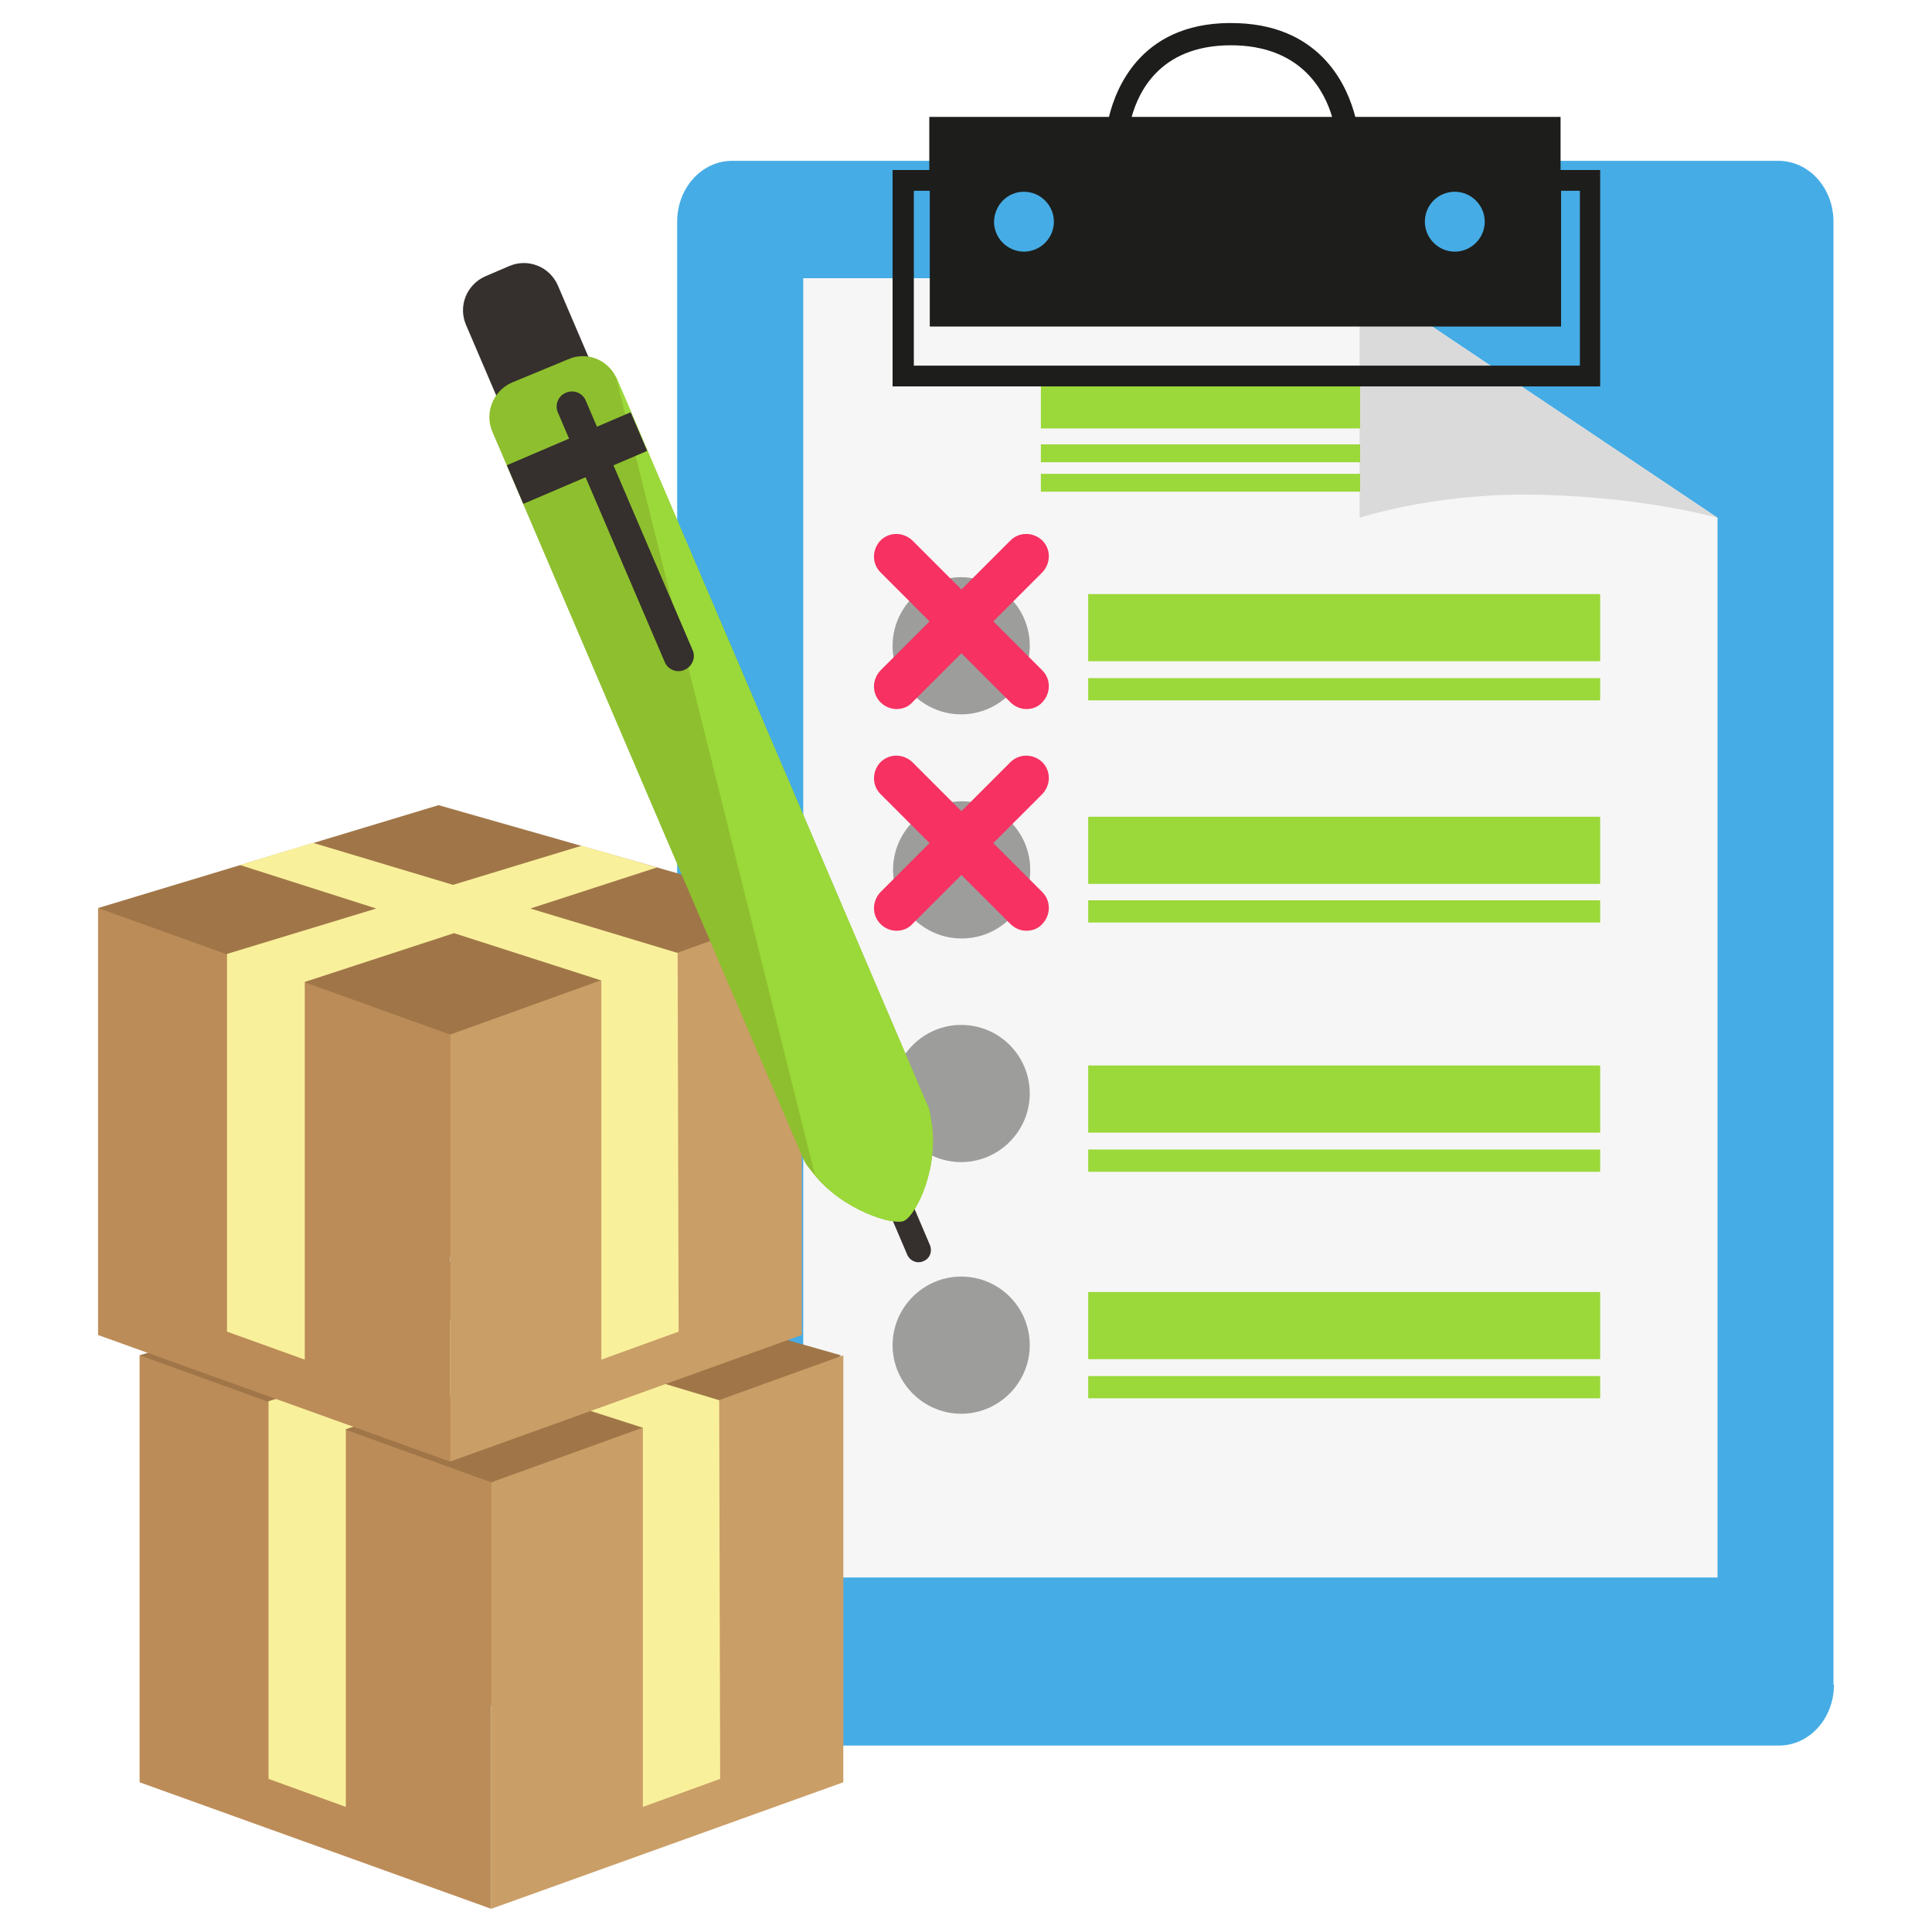 <?xml version="1.0" encoding="utf-8"?>
<!-- Generator: Adobe Illustrator 22.1.0, SVG Export Plug-In . SVG Version: 6.00 Build 0)  -->
<svg version="1.1" id="objects" xmlns="http://www.w3.org/2000/svg" xmlns:xlink="http://www.w3.org/1999/xlink" x="0px" y="0px"
	 viewBox="0 0 400 400" style="enable-background:new 0 0 400 400;" xml:space="preserve">
<style type="text/css">
	.st0{fill:#45ACE5;}
	.st1{fill:none;}
	.st2{fill:#F6F6F6;}
	.st3{fill:#DADADA;}
	.st4{fill:#1D1D1B;}
	.st5{fill:#9BD83A;}
	.st6{fill:#9D9D9C;}
	.st7{fill:#A07648;}
	.st8{fill:#BC8C58;}
	.st9{fill:#CA9E67;}
	.st10{fill:#F9F09B;}
	.st11{fill:#352F2D;}
	.st12{fill:#8EBF2E;}
	.st13{fill:#F73161;}
</style>
<g>
	<g id="Product_List">
		<g id="List">
			<path class="st0" d="M379.7,348.8c0,7-5.1,12.6-11.4,12.6H151.6c-6.3,0-11.4-5.7-11.4-12.6V45.9c0-7,5.1-12.6,11.4-12.6h216.6
				c6.3,0,11.4,5.6,11.4,12.6V348.8z"/>
			<polygon class="st1" points="323.1,67.6 192.4,67.6 192.4,39.5 189.2,39.5 189.2,75.7 327,75.7 327,39.5 323.1,39.5 			"/>
			<path class="st1" d="M256.2,9.4c-15.7-0.7-20.5,9.4-21.9,14.8h41.5C274.4,19.1,269.8,10,256.2,9.4z"/>
			<g>
				<polygon class="st2" points="166.3,57.6 166.3,326.6 355.6,326.6 355.6,107.2 281.6,57.6 				"/>
				<path class="st3" d="M355.6,107.2l-74.1-49.6v49.6c0,0,14.4-4.8,34.1-4.8C339.1,102.5,355.6,107.2,355.6,107.2z"/>
			</g>
			<path class="st4" d="M323.1,35.2v-11h-42.5c-1.5-5.9-6.7-18.7-24.2-19.4C236.6,4,231.1,18,229.6,24.2h-37.2v11h-7.6V80h146.5
				V35.2H323.1z M301.2,39.7c3.4,0,6.2,2.8,6.2,6.2c0,3.4-2.8,6.2-6.2,6.2c-3.4,0-6.2-2.8-6.2-6.2C295,42.4,297.8,39.7,301.2,39.7z
				 M256.2,9.4c13.6,0.6,18.1,9.7,19.6,14.8h-41.5C235.8,18.8,240.5,8.8,256.2,9.4z M212,39.7c3.4,0,6.2,2.8,6.2,6.2
				c0,3.4-2.8,6.2-6.2,6.2c-3.4,0-6.2-2.8-6.2-6.2C205.9,42.4,208.6,39.7,212,39.7z M327,75.7H189.2V39.5h3.3v28.1h130.7V39.5h3.9
				V75.7z"/>
			<g>
				<rect x="215.5" y="80" class="st5" width="66.1" height="8.7"/>
				<rect x="215.5" y="92" class="st5" width="66.1" height="3.7"/>
				<rect x="215.5" y="98.1" class="st5" width="66.1" height="3.7"/>
			</g>
			<path class="st6" d="M213.2,133.7c0,7.8-6.4,14.2-14.2,14.2c-7.8,0-14.2-6.4-14.2-14.2s6.4-14.2,14.2-14.2
				C206.9,119.6,213.2,125.9,213.2,133.7z"/>
			<circle class="st6" cx="199.1" cy="180.1" r="14.2"/>
			<path class="st6" d="M213.2,226.4c0,7.8-6.4,14.2-14.2,14.2c-7.8,0-14.2-6.4-14.2-14.2c0-7.8,6.4-14.2,14.2-14.2
				C206.9,212.2,213.2,218.6,213.2,226.4z"/>
			<path class="st6" d="M213.2,278.5c0,7.8-6.4,14.2-14.2,14.2c-7.8,0-14.2-6.4-14.2-14.2c0-7.8,6.4-14.2,14.2-14.2
				C206.9,264.3,213.2,270.7,213.2,278.5z"/>
			<g>
				<rect x="225.3" y="123" class="st5" width="106" height="13.9"/>
				<rect x="225.3" y="140.4" class="st5" width="106" height="4.6"/>
			</g>
			<g>
				<rect x="225.3" y="169.1" class="st5" width="106" height="13.9"/>
				<rect x="225.3" y="186.4" class="st5" width="106" height="4.6"/>
			</g>
			<g>
				<rect x="225.3" y="220.6" class="st5" width="106" height="13.9"/>
				<rect x="225.3" y="238" class="st5" width="106" height="4.6"/>
			</g>
			<g>
				<rect x="225.3" y="267.5" class="st5" width="106" height="13.9"/>
				<rect x="225.3" y="284.9" class="st5" width="106" height="4.6"/>
			</g>
		</g>
		<g id="Box">
			<g>
				<polygon class="st7" points="99.3,259.3 174.1,280.6 101.5,353.2 28.9,280.6 				"/>
				<polygon class="st8" points="101.7,395.2 28.9,369 28.9,280.6 101.7,306.9 				"/>
				<polygon class="st9" points="101.7,395.2 174.6,369 174.6,280.6 101.7,306.9 				"/>
				<polygon class="st10" points="149.1,368.3 148.9,289.9 118.4,280.7 144.5,272.2 129,267.7 102.3,275.9 73.4,267.1 58.3,271.7 
					86.4,280.7 55.6,290.1 55.6,368.3 71.6,374.1 71.6,295.9 102.6,285.8 133.1,295.6 133.1,374.1 				"/>
			</g>
			<g>
				<polygon class="st7" points="90.8,166.7 165.5,188 92.9,260.6 20.3,188 				"/>
				<polygon class="st8" points="93.2,302.6 20.3,276.4 20.3,188 93.2,214.2 				"/>
				<polygon class="st9" points="93.2,302.6 166,276.4 166,188 93.2,214.2 				"/>
				<polygon class="st10" points="140.5,275.7 140.3,197.3 109.8,188.1 136,179.6 120.4,175.1 93.8,183.2 64.8,174.5 49.7,179.1 
					77.9,188.1 47,197.5 47,275.7 63.1,281.5 63.1,203.3 94,193.2 124.5,203 124.5,281.5 				"/>
			</g>
		</g>
		<g id="Pen">
			<path class="st11" d="M114.6,90c-3.9,1.7-8.4-0.1-10.1-4l-8-18.7c-1.7-3.9,0.1-8.4,4-10.1l4.9-2.1c3.9-1.7,8.4,0.1,10.1,4l8,18.7
				c1.7,3.9-0.1,8.4-4.1,10.1L114.6,90z"/>
			<path class="st12" d="M192.7,231.5c-0.1-0.8-0.2-1.7-0.6-2.5l-58-135.6l-3.4-8l-3-7c-0.1-0.1-0.1-0.3-0.2-0.4
				c-1.8-3.6-6.1-5.3-9.9-3.6L106,79.2c-3.9,1.7-5.7,6.2-4.1,10.1l3,7l3.4,8l58,135.6c0.4,0.9,0.9,1.6,1.5,2.3
				c0.2,0.3,0.5,0.6,0.7,0.9c6,7.5,16.4,10.6,18.5,9.7C189.7,251.7,194.7,241.4,192.7,231.5z"/>
			<path class="st11" d="M191.2,261.1c-1.3,0.6-2.8,0-3.4-1.4l-5.2-12.2c-0.6-1.3,0-2.8,1.3-3.4l0,0c1.3-0.6,2.8,0,3.4,1.4l5.2,12.2
				C193.1,259.1,192.5,260.6,191.2,261.1L191.2,261.1z"/>
			<path class="st5" d="M187.1,252.8c2.6-1.1,7.6-11.4,5.6-21.3c-0.1-0.8-0.2-1.7-0.6-2.5l-58-135.6l-3.4-8l-3-7
				c-0.1-0.1-0.1-0.3-0.2-0.4l41.2,165.2C174.6,250.7,185,253.7,187.1,252.8z"/>
			
				<rect x="105.6" y="90.5" transform="matrix(0.919 -0.393 0.393 0.919 -27.683 54.657)" class="st11" width="27.9" height="8.7"/>
			<path class="st11" d="M141.7,138.7c-1.6,0.7-3.5-0.1-4.1-1.7l-22.1-51.6c-0.7-1.6,0.1-3.5,1.7-4.1l0,0c1.6-0.7,3.5,0.1,4.1,1.7
				l22.1,51.6C144.1,136.2,143.3,138,141.7,138.7L141.7,138.7z"/>
		</g>
	</g>
	<g>
		<g>
			<path class="st13" d="M212.5,192.7c-1.2,0-2.4-0.5-3.3-1.4l-26.9-26.9c-1.8-1.8-1.8-4.7,0-6.6c1.8-1.8,4.7-1.8,6.6,0l26.9,26.9
				c1.8,1.8,1.8,4.7,0,6.6C214.9,192.3,213.7,192.7,212.5,192.7z"/>
		</g>
		<g>
			<path class="st13" d="M185.6,192.7c-1.2,0-2.4-0.5-3.3-1.4c-1.8-1.8-1.8-4.7,0-6.6l26.9-26.9c1.8-1.8,4.7-1.8,6.6,0
				c1.8,1.8,1.8,4.7,0,6.6l-26.9,26.9C188,192.3,186.8,192.7,185.6,192.7z"/>
		</g>
	</g>
	<g>
		<g>
			<path class="st13" d="M212.5,146.8c-1.2,0-2.4-0.5-3.3-1.4l-26.9-26.9c-1.8-1.8-1.8-4.7,0-6.6c1.8-1.8,4.7-1.8,6.6,0l26.9,26.9
				c1.8,1.8,1.8,4.7,0,6.6C214.9,146.4,213.7,146.8,212.5,146.8z"/>
		</g>
		<g>
			<path class="st13" d="M185.6,146.8c-1.2,0-2.4-0.5-3.3-1.4c-1.8-1.8-1.8-4.7,0-6.6l26.9-26.9c1.8-1.8,4.7-1.8,6.6,0
				c1.8,1.8,1.8,4.7,0,6.6l-26.9,26.9C188,146.4,186.8,146.8,185.6,146.8z"/>
		</g>
	</g>
</g>
</svg>
